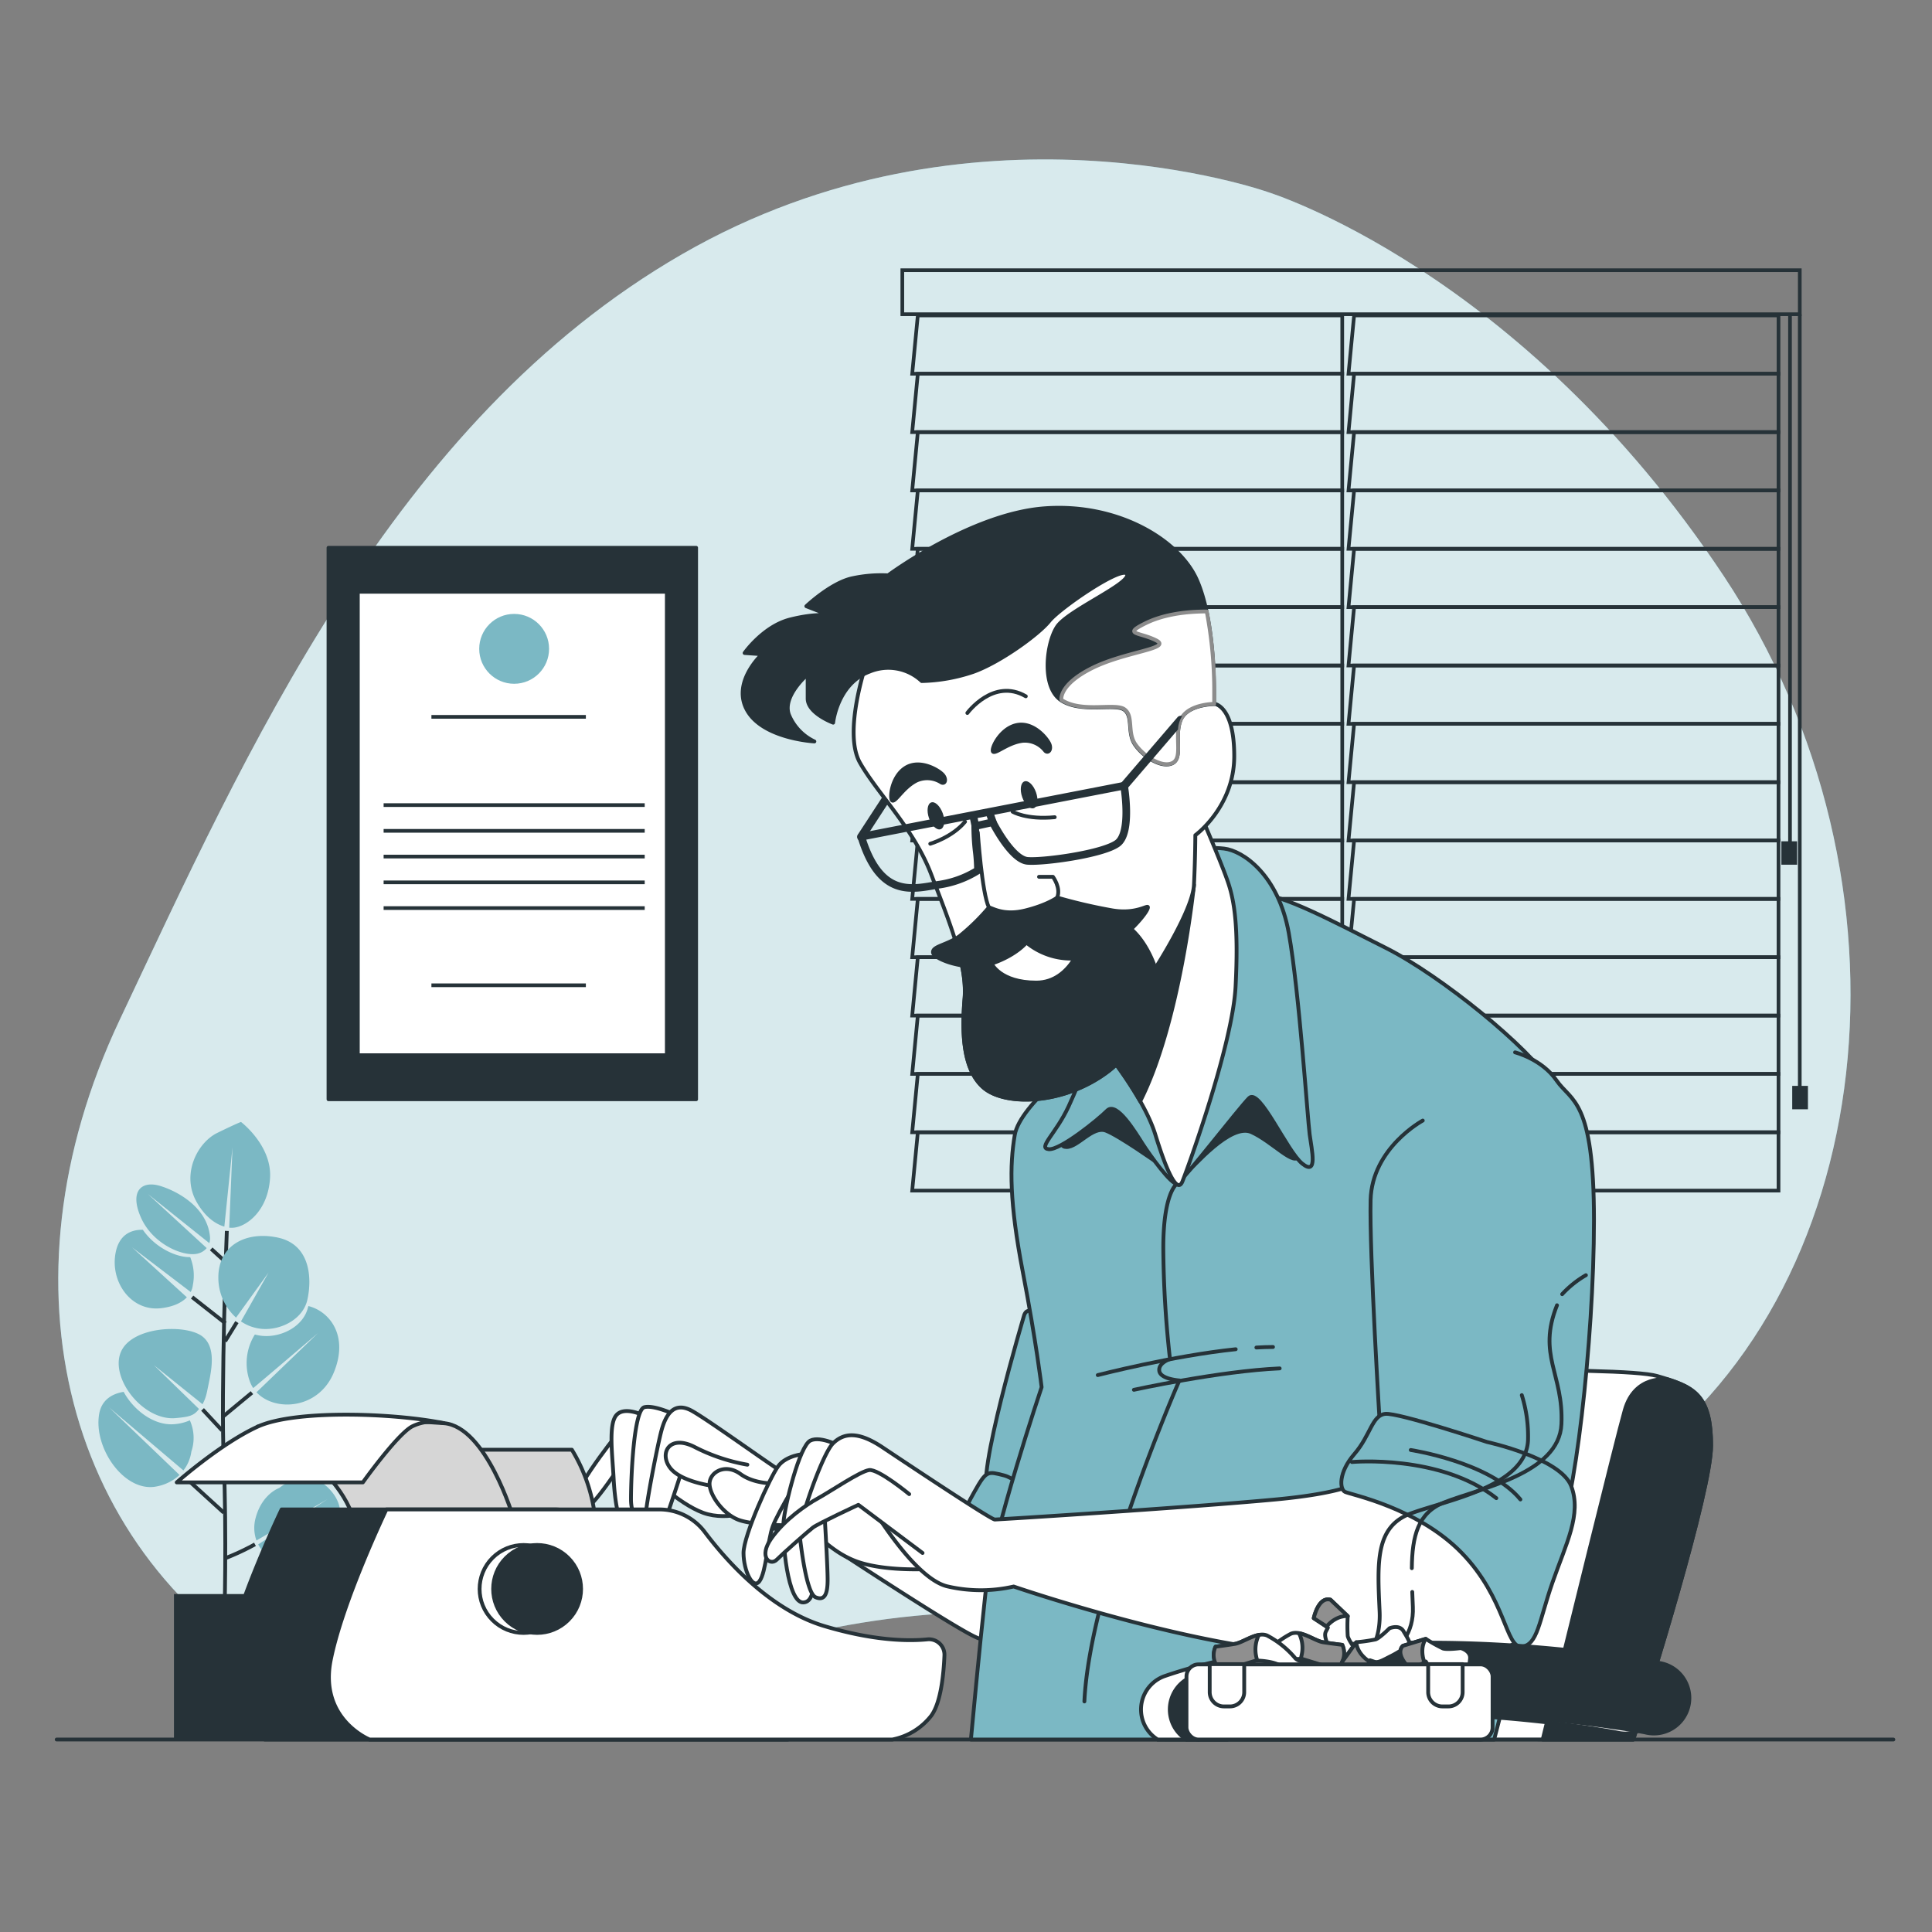<svg xmlns="http://www.w3.org/2000/svg" viewBox="0 0 500 500"><rect x="0" y="0" width="500" height="500" fill="#808080" stroke="none"/><g id="freepik--background-simple--inject-2"><path d="M328.07,49.69S251.59,22.5,176.52,65.79,63.56,195,31,263.89,17.22,402.77,74.53,434.7s96.28-15.14,176.68-17.43,102,9.2,168.73-36.22,78.77-152.68,26.15-232S328.07,49.69,328.07,49.69Z" style="fill:#7BB8C4"></path><path d="M328.07,49.69S251.59,22.5,176.52,65.79,63.56,195,31,263.89,17.22,402.77,74.53,434.7s96.28-15.14,176.68-17.43,102,9.2,168.73-36.22,78.77-152.68,26.15-232S328.07,49.69,328.07,49.69Z" style="fill:#fff;opacity:0.7"></path><line x1="14.67" y1="450.19" x2="490" y2="450.19" style="fill:none;stroke:#263238;stroke-linecap:round;stroke-linejoin:round;stroke-width:0.988px"></line></g><g id="freepik--Pictures--inject-2"><rect x="85" y="141.75" width="95.17" height="142.75" style="fill:#263238;stroke:#263238;stroke-linecap:round;stroke-linejoin:round;stroke-width:0.952px"></rect><rect x="92.62" y="153.16" width="79.94" height="119.91" style="fill:#fff;stroke:#263238;stroke-linecap:round;stroke-linejoin:round;stroke-width:0.952px"></rect><circle cx="133.06" cy="167.92" r="9.04" style="fill:#7BB8C4"></circle><line x1="111.65" y1="185.52" x2="151.62" y2="185.52" style="fill:none;stroke:#263238;stroke-miterlimit:10;stroke-width:0.952px"></line><line x1="111.65" y1="254.99" x2="151.62" y2="254.99" style="fill:none;stroke:#263238;stroke-miterlimit:10;stroke-width:0.952px"></line><line x1="99.28" y1="208.36" x2="166.85" y2="208.36" style="fill:none;stroke:#263238;stroke-miterlimit:10;stroke-width:0.952px"></line><line x1="99.28" y1="215.02" x2="166.85" y2="215.02" style="fill:none;stroke:#263238;stroke-miterlimit:10;stroke-width:0.952px"></line><line x1="99.28" y1="221.68" x2="166.85" y2="221.68" style="fill:none;stroke:#263238;stroke-miterlimit:10;stroke-width:0.952px"></line><line x1="99.28" y1="228.35" x2="166.85" y2="228.35" style="fill:none;stroke:#263238;stroke-miterlimit:10;stroke-width:0.952px"></line><line x1="99.28" y1="235.01" x2="166.85" y2="235.01" style="fill:none;stroke:#263238;stroke-miterlimit:10;stroke-width:0.952px"></line></g><g id="freepik--Plants--inject-2"><path d="M58.07,419.2s.62-22.06-.16-41,.79-59.64.79-59.64" style="fill:none;stroke:#263238;stroke-miterlimit:10;stroke-width:0.988px"></path><line x1="58.34" y1="342.46" x2="49.72" y2="335.69" style="fill:none;stroke:#263238;stroke-miterlimit:10;stroke-width:0.988px"></line><line x1="58.25" y1="347.13" x2="61.31" y2="342.16" style="fill:none;stroke:#263238;stroke-miterlimit:10;stroke-width:0.988px"></line><line x1="57.55" y1="366.75" x2="65.2" y2="360.42" style="fill:none;stroke:#263238;stroke-miterlimit:10;stroke-width:0.988px"></line><line x1="58.7" y1="326.88" x2="54.66" y2="323.21" style="fill:none;stroke:#263238;stroke-miterlimit:10;stroke-width:0.988px"></line><line x1="57.47" y1="370.19" x2="52.42" y2="364.76" style="fill:none;stroke:#263238;stroke-miterlimit:10;stroke-width:0.988px"></line><line x1="57.92" y1="391.48" x2="47.39" y2="381.88" style="fill:none;stroke:#263238;stroke-miterlimit:10;stroke-width:0.988px"></line><path d="M58.19,403.31a63.42,63.42,0,0,0,7.8-3.64" style="fill:none;stroke:#263238;stroke-miterlimit:10;stroke-width:0.988px"></path><path d="M52.38,345.87C48.16,342.6,34,343.18,31.24,350S37.14,367.8,45.5,367c3.27-.31,4.68-.54,6-2.36h0L39.81,353.28l12.6,10.13a9.83,9.83,0,0,0,.87-2.07,16.06,16.06,0,0,0,.39-1.62C54.48,355.67,56.33,348.92,52.38,345.87Z" style="fill:#7BB8C4"></path><path d="M79.79,338c0,.07,0,.15-.05.23-1.14,5.06-6.92,7.93-11.78,7.5a11.77,11.77,0,0,1-2-.36,13.93,13.93,0,0,0-1.26,12.26,8.08,8.08,0,0,0,.83,1.6C67,358.06,82.29,345,82.29,345L66.38,360.32c4.78,5.13,16.05,4.43,20-5.09S85.32,339.36,79.79,338Z" style="fill:#7BB8C4"></path><path d="M72,320.31c-8.25-1.81-15.63,1.93-15.49,10.54A13.9,13.9,0,0,0,61.09,341l8.42-11.67-7.15,12.65a12.32,12.32,0,0,0,2.12,1.14,11.75,11.75,0,0,0,3.28.79c4.85.42,10.64-2.45,11.78-7.51C80.82,330.71,80.25,322.12,72,320.31Z" style="fill:#7BB8C4"></path><path d="M62.37,290.36s-.85.25-6.13,2.83S46.79,304.13,51,311.27c2.37,4.07,5.12,5.61,7.06,6.18l2.11-20.52-.85,20.79a5.47,5.47,0,0,0,1.2,0c3.43-.36,8.86-4.46,9.37-12.87S62.37,290.36,62.37,290.36Z" style="fill:#7BB8C4"></path><path d="M38.26,309l15.92,12.73a4.34,4.34,0,0,0,.15-1.79c-.73-7.29-8-11.51-12.8-13s-8.13,1.19-5.05,8.17,11.19,10.3,14.8,9.29A4.23,4.23,0,0,0,53.49,323Z" style="fill:#7BB8C4"></path><path d="M49.22,325.34c-3.44.11-9-2.34-12.25-7.07-3.34-.07-6.11,1.51-7,5.7-1.62,7.6,3.87,15.56,11.79,14.58,3.46-.42,5.46-1.61,6.6-2.81L34.19,322.82l15.16,11.55a4.78,4.78,0,0,0,.55-1.75A12.6,12.6,0,0,0,49.22,325.34Z" style="fill:#7BB8C4"></path><path d="M49.13,367.58a12.28,12.28,0,0,1-4.06,1C39.89,369,34.61,365,32,360.21c-3.18.51-5.72,2.22-6.33,5.69-1.57,8.89,6.66,20.61,15,18.76a11.87,11.87,0,0,0,5.79-2.94L28.26,364.26l19.21,16.29a10.19,10.19,0,0,0,2.05-4.87A11.06,11.06,0,0,0,49.13,367.58Z" style="fill:#7BB8C4"></path><path d="M85.66,385.82c-6.1-7.07-13.37-.74-13.37-.74s-4.46,1.47-6.14,7.78a9.73,9.73,0,0,0,.22,5.82L84.74,388l-17.92,11.7c1.67,3.17,5.32,5.11,10.31,3.71C85.22,401.12,91.77,392.89,85.66,385.82Z" style="fill:#7BB8C4"></path><rect x="45.02" y="412.54" width="25.42" height="37.64" style="fill:#263238"></rect></g><g id="freepik--Window--inject-2"><polygon points="347.37 81.63 237.53 81.63 236.08 96.73 347.37 96.73 347.37 81.63" style="fill:none;stroke:#263238;stroke-miterlimit:10;stroke-width:0.948px"></polygon><polygon points="347.37 96.73 237.53 96.73 236.08 111.83 347.37 111.83 347.37 96.73" style="fill:none;stroke:#263238;stroke-miterlimit:10;stroke-width:0.948px"></polygon><polygon points="347.37 111.83 237.53 111.83 236.08 126.93 347.37 126.93 347.37 111.83" style="fill:none;stroke:#263238;stroke-miterlimit:10;stroke-width:0.948px"></polygon><polygon points="347.37 126.93 237.53 126.93 236.08 142.03 347.37 142.03 347.37 126.93" style="fill:none;stroke:#263238;stroke-miterlimit:10;stroke-width:0.948px"></polygon><polygon points="347.37 142.03 237.53 142.03 236.08 157.13 347.37 157.13 347.37 142.03" style="fill:none;stroke:#263238;stroke-miterlimit:10;stroke-width:0.948px"></polygon><polygon points="347.37 157.13 237.53 157.13 236.08 172.23 347.37 172.23 347.37 157.13" style="fill:none;stroke:#263238;stroke-miterlimit:10;stroke-width:0.948px"></polygon><polygon points="347.37 172.23 237.53 172.23 236.08 187.33 347.37 187.33 347.37 172.23" style="fill:none;stroke:#263238;stroke-miterlimit:10;stroke-width:0.948px"></polygon><polygon points="347.37 187.33 237.53 187.33 236.08 202.43 347.37 202.43 347.37 187.33" style="fill:none;stroke:#263238;stroke-miterlimit:10;stroke-width:0.948px"></polygon><polygon points="347.37 202.43 237.53 202.43 236.08 217.53 347.37 217.53 347.37 202.43" style="fill:none;stroke:#263238;stroke-miterlimit:10;stroke-width:0.948px"></polygon><polygon points="347.37 217.53 237.53 217.53 236.08 232.63 347.37 232.63 347.37 217.53" style="fill:none;stroke:#263238;stroke-miterlimit:10;stroke-width:0.948px"></polygon><polygon points="347.37 232.63 237.53 232.63 236.08 247.73 347.37 247.73 347.37 232.63" style="fill:none;stroke:#263238;stroke-miterlimit:10;stroke-width:0.948px"></polygon><polygon points="347.37 247.73 237.53 247.73 236.08 262.83 347.37 262.83 347.37 247.73" style="fill:none;stroke:#263238;stroke-miterlimit:10;stroke-width:0.948px"></polygon><polygon points="347.37 262.83 237.53 262.83 236.08 277.93 347.37 277.93 347.37 262.83" style="fill:none;stroke:#263238;stroke-miterlimit:10;stroke-width:0.948px"></polygon><polygon points="347.37 277.93 237.53 277.93 236.08 293.03 347.37 293.03 347.37 277.93" style="fill:none;stroke:#263238;stroke-miterlimit:10;stroke-width:0.948px"></polygon><polygon points="347.37 293.03 237.53 293.03 236.08 308.13 347.37 308.13 347.37 293.03" style="fill:none;stroke:#263238;stroke-miterlimit:10;stroke-width:0.948px"></polygon><polygon points="460.28 81.63 350.44 81.63 348.99 96.73 460.28 96.73 460.28 81.63" style="fill:none;stroke:#263238;stroke-miterlimit:10;stroke-width:0.948px"></polygon><polygon points="460.28 96.73 350.44 96.73 348.99 111.83 460.28 111.83 460.28 96.73" style="fill:none;stroke:#263238;stroke-miterlimit:10;stroke-width:0.948px"></polygon><polygon points="460.28 111.83 350.44 111.83 348.99 126.93 460.28 126.93 460.28 111.83" style="fill:none;stroke:#263238;stroke-miterlimit:10;stroke-width:0.948px"></polygon><polygon points="460.28 126.93 350.44 126.93 348.99 142.03 460.28 142.03 460.28 126.93" style="fill:none;stroke:#263238;stroke-miterlimit:10;stroke-width:0.948px"></polygon><polygon points="460.28 142.03 350.44 142.03 348.99 157.13 460.28 157.13 460.28 142.03" style="fill:none;stroke:#263238;stroke-miterlimit:10;stroke-width:0.948px"></polygon><polygon points="460.28 157.13 350.44 157.13 348.99 172.23 460.28 172.23 460.28 157.13" style="fill:none;stroke:#263238;stroke-miterlimit:10;stroke-width:0.948px"></polygon><polygon points="460.28 172.23 350.44 172.23 348.99 187.33 460.28 187.33 460.28 172.23" style="fill:none;stroke:#263238;stroke-miterlimit:10;stroke-width:0.948px"></polygon><polygon points="460.28 187.33 350.44 187.33 348.99 202.43 460.28 202.43 460.28 187.33" style="fill:none;stroke:#263238;stroke-miterlimit:10;stroke-width:0.948px"></polygon><polygon points="460.28 202.43 350.44 202.43 348.99 217.53 460.28 217.53 460.28 202.43" style="fill:none;stroke:#263238;stroke-miterlimit:10;stroke-width:0.948px"></polygon><polygon points="460.28 217.53 350.44 217.53 348.99 232.63 460.28 232.63 460.28 217.53" style="fill:none;stroke:#263238;stroke-miterlimit:10;stroke-width:0.948px"></polygon><polygon points="460.28 232.63 350.44 232.63 348.99 247.73 460.28 247.73 460.28 232.63" style="fill:none;stroke:#263238;stroke-miterlimit:10;stroke-width:0.948px"></polygon><polygon points="460.28 247.73 350.44 247.73 348.99 262.83 460.28 262.83 460.28 247.73" style="fill:none;stroke:#263238;stroke-miterlimit:10;stroke-width:0.948px"></polygon><polygon points="460.28 262.83 350.44 262.83 348.99 277.93 460.28 277.93 460.28 262.83" style="fill:none;stroke:#263238;stroke-miterlimit:10;stroke-width:0.948px"></polygon><polygon points="460.28 277.93 350.44 277.93 348.99 293.03 460.28 293.03 460.28 277.93" style="fill:none;stroke:#263238;stroke-miterlimit:10;stroke-width:0.948px"></polygon><polygon points="460.28 293.03 350.44 293.03 348.99 308.13 460.28 308.13 460.28 293.03" style="fill:none;stroke:#263238;stroke-miterlimit:10;stroke-width:0.948px"></polygon><rect x="233.52" y="69.93" width="232.26" height="11.39" style="fill:none;stroke:#263238;stroke-miterlimit:10;stroke-width:0.948px"></rect><line x1="465.78" y1="81.33" x2="465.78" y2="281.95" style="fill:none;stroke:#263238;stroke-miterlimit:10;stroke-width:0.948px"></line><line x1="463.25" y1="81.65" x2="463.25" y2="219.29" style="fill:none;stroke:#263238;stroke-miterlimit:10;stroke-width:0.948px"></line><rect x="464.3" y="281.5" width="3.12" height="5.11" style="fill:#263238;stroke:#263238;stroke-miterlimit:10;stroke-width:0.948px"></rect><rect x="461.49" y="218.2" width="3.12" height="5.11" style="fill:#263238;stroke:#263238;stroke-miterlimit:10;stroke-width:0.948px"></rect></g><g id="freepik--Character--inject-2"><path d="M422.69,450.19c4-12.48,20.14-64.17,20.14-76.09,0-13.57-4.81-15.32-14-18s-85.37-1.31-94.56.88-13.14,11-14.89,18.83c-1.58,7.11-16.34,63.38-19.21,74.33Z" style="fill:#fff;stroke:#263238;stroke-linecap:round;stroke-linejoin:round;stroke-width:0.988px"></path><path d="M422.69,450.19c4-12.48,20.14-64.17,20.14-76.09,0-12.16-3.87-14.83-11.3-17.14l-.08.07s-8.32-1.31-10.95,7.88c-2.08,7.28-15.67,62.55-21.25,85.28Z" style="fill:#263238;stroke:#263238;stroke-linecap:round;stroke-linejoin:round;stroke-width:0.988px"></path><path d="M167.46,381.14s8,8,14.54,10.38,14.19-1,14.19-1-4.85-13.85-15.93-20.08S164.69,374.22,167.46,381.14Z" style="fill:#fff;stroke:#263238;stroke-linecap:round;stroke-linejoin:round;stroke-width:0.988px"></path><path d="M159.5,371.45s-14.19,17.65-11.08,20.07,11.42-11.76,12.46-12.46S164,371.79,159.5,371.45Z" style="fill:#fff;stroke:#263238;stroke-linecap:round;stroke-linejoin:round;stroke-width:0.988px"></path><path d="M166.42,366.26s-4.85-2.43-6.92,0-1,10.38-.7,16.26,1.39,14.89,4.85,12.81,3.12-18.69,3.12-22.5A58.08,58.08,0,0,0,166.42,366.26Z" style="fill:#fff;stroke:#263238;stroke-linecap:round;stroke-linejoin:round;stroke-width:0.988px"></path><path d="M175.77,366.6s-6.24-3.11-9-2.42-3.47,18-3.47,23.88,4.5,9.35,5.89,6.93,2.77-20.43,3.81-23.2A25.52,25.52,0,0,1,175.77,366.6Z" style="fill:#fff;stroke:#263238;stroke-linecap:round;stroke-linejoin:round;stroke-width:0.988px"></path><path d="M253,395.33s-1.73-2.77-15.57-5.54-32.54-7.61-34.62-8.65S184.07,368,179.23,365.22s-6.93,1-8,4.84-4.5,21.46-4.16,23.19,3.46,4.16,4.5,1.74,5.54-16.27,5.89-17.66,11.42,11.08,14.19,13.85,5.88,4.5,9.69,4.5a48.1,48.1,0,0,0,6.23-.35s38.07,25.27,45,28.38,12.8-.69,13.49-2.76,1.39-14.54-2.42-19S253,395.33,253,395.33Z" style="fill:#fff;stroke:#263238;stroke-linecap:round;stroke-linejoin:round;stroke-width:0.988px"></path><path d="M193.42,379.06a47.7,47.7,0,0,1-13.5-4.5c-6.58-3.46-9.35,1.39-6.58,5.2s11.42,4.84,11.42,4.84,5.2,8.31,12.47,10.39a12.53,12.53,0,0,0,12.11-3.12" style="fill:#fff;stroke:#263238;stroke-linecap:round;stroke-linejoin:round;stroke-width:0.988px"></path><path d="M265.07,340.3s-12.81,42.92-9.35,46.38,15.23,12.11,17,10,6.92-19.39,6.92-29.42S267.49,334.07,265.07,340.3Z" style="fill:#7BB8C4;stroke:#263238;stroke-linecap:round;stroke-linejoin:round;stroke-width:0.988px"></path><path d="M276.83,393.6s-12.8-10.73-17-11.77-4.5-1.38-7.61,4.16-4.15,8-1.38,10,12.46,15.23,18.69,16.27S277.53,403.64,276.83,393.6Z" style="fill:#7BB8C4;stroke:#263238;stroke-linecap:round;stroke-linejoin:round;stroke-width:0.988px"></path><path d="M251.27,450.19H386.69c1.13-4.34,9.09-35.2,12-49.67,3.12-15.57,8.66-70.26,8.66-79.26s-.35-32-5.89-41-28.38-27.69-42.92-35-26-13.5-33.57-14.19-35.31,22.15-44,42.23c0,0-17,12.46-18.35,20.42s-1.38,17.45,2.08,35.45S269.57,359,269.57,359,256.76,397.06,255,412.64C253.45,426.82,251.59,446.73,251.27,450.19Z" style="fill:#7BB8C4;stroke:#263238;stroke-linecap:round;stroke-linejoin:round;stroke-width:0.988px"></path><path d="M276.88,292.61s-3.81,4.24-.85,4.24,6.78-5.51,10.17-4.24,13.55,8.47,13.55,8.47,5.51,3.82,7.2,2.55S318.39,290.5,323.9,293s11.43,9.32,12.28,5.93-5.51-19.49-8.05-27.11-29.22-11.86-39-3.39S276.88,292.61,276.88,292.61Z" style="fill:#263238;stroke:#263238;stroke-linecap:round;stroke-linejoin:round;stroke-width:0.988px"></path><path d="M304.64,306.32s-3.58,2.13-3.58,16.67a271,271,0,0,0,1.73,28.73s-3.11,1-2.76,3.11,5.19,2.43,5.19,2.43-23.19,53-24.58,83.07" style="fill:none;stroke:#263238;stroke-linecap:round;stroke-linejoin:round;stroke-width:0.988px"></path><path d="M325.15,348.74c1.49-.09,2.93-.14,4.3-.14" style="fill:none;stroke:#263238;stroke-linecap:round;stroke-linejoin:round;stroke-width:0.988px"></path><path d="M284.1,355.87s19.4-5,35.7-6.69" style="fill:none;stroke:#263238;stroke-linecap:round;stroke-linejoin:round;stroke-width:0.988px"></path><path d="M293.45,359.68s22.15-4.85,37.73-5.54" style="fill:none;stroke:#263238;stroke-linecap:round;stroke-linejoin:round;stroke-width:0.988px"></path><path d="M283.3,269.86s-3.51,9.46-6.75,16.48-8.1,10.8-5.13,11.07,12.69-7.56,15.12-10,7.29,5.67,9.19,8.64,7.56,10.8,8.91,10.26,15.93-19.44,18.63-22.14,9.73,13.77,13.78,17,2.43-3.51,1.89-7.56-2.7-37-5.4-52.12-11.89-21.34-16.75-21.88-13,0-17.82,6.21S283.3,269.86,283.3,269.86Z" style="fill:#7BB8C4;stroke:#263238;stroke-linecap:round;stroke-linejoin:round;stroke-width:0.988px"></path><path d="M286,271.76s10,12.15,13,21.87,5.67,15.4,7,12.15,13-35.38,13.77-50.5-.27-21.88-1.89-26.74-6.75-16.74-6.75-16.74-9.72-1.08-12.69,5.67-8.92,31.87-12.16,40A18.94,18.94,0,0,0,286,271.76Z" style="fill:#fff;stroke:#263238;stroke-linecap:round;stroke-linejoin:round;stroke-width:0.988px"></path><path d="M309,229l-9.87-7.88L293.27,234c-2.51,9-5.18,18.91-7,23.45a18.94,18.94,0,0,0-.27,14.32A104.73,104.73,0,0,1,295.08,285C305.4,264.69,309,229,309,229Z" style="fill:#263238;stroke:#263238;stroke-linecap:round;stroke-linejoin:round;stroke-width:0.988px"></path><path d="M224.3,171.4s-6.25,18.06-1.74,26,13.89,17,18.41,28.82,9.37,23.61,8.68,31.94-.7,18.41,4.86,23.27,20.83,4.51,32.29-4.17S299,250.56,299,250.56,308.67,235.63,309,229s.35-12.85.35-12.85,10.07-7.29,10.07-20.48-5.21-13.55-5.21-13.55a31.88,31.88,0,0,1-7-14.93c-1.73-9.37-4.51-19.44-12.84-22.22s-29.17,2.78-42.36,10.42S224.3,171.4,224.3,171.4Z" style="fill:#fff;stroke:#263238;stroke-linecap:round;stroke-linejoin:round;stroke-width:0.988px"></path><path d="M238.54,176.26A12.65,12.65,0,0,0,225,173.83c-8.34,3.13-9.38,13.2-9.38,13.2s-6.6-2.43-6.6-6.25v-6.25s-6.59,5.55-4.86,10.41a13.19,13.19,0,0,0,6.6,6.95s-13.19-.7-17.36-8,3.82-14.58,3.82-14.58L192.7,169s4.87-6.94,11.81-8.68,10.42-1,10.42-1l-6.25-2.43s6.59-6.25,12.15-7.29a35.43,35.43,0,0,1,9-.7s21.52-16,40.62-17.36,34.72,8.34,39.23,18.4,4.52,26.74,4.52,29.52v2.77s-7,0-8.68,4.17.69,9.72-2.09,11.11-7.63-1.73-9.72-4.86-.34-7.29-2.78-9-11.11,1-16.31-2.43-3.82-14.93-1-19.09,19.1-11.11,18.06-13.54-17.36,8.68-20.14,12.15-12.85,10.76-19.79,13.19A44.51,44.51,0,0,1,238.54,176.26Z" style="fill:#263238;stroke:#263238;stroke-linecap:round;stroke-linejoin:round;stroke-width:0.988px"></path><path d="M303.46,197.44c2.78-1.39.35-6.94,2.09-11.11s8.68-4.17,8.68-4.17v-2.77a109.67,109.67,0,0,0-1.93-21.14c-6,0-11.63.93-16,3.13-5.77,2.88-1.44,2.16,2.88,4.33s-7.93,2.88-16.57,7.2-7.93,8.21-7.93,8.21c5.2,3.48,13.88.7,16.31,2.43s.7,5.91,2.78,9S300.69,198.83,303.46,197.44Z" style="fill:#fff;stroke:#8c8c8c;stroke-linecap:round;stroke-linejoin:round;stroke-width:0.988px"></path><path d="M305.93,185.33a1.06,1.06,0,0,0-1.2.3l-14.59,17a1.09,1.09,0,0,0,.82,1.79,1.06,1.06,0,0,0,.82-.38l13.09-15.26A7.21,7.21,0,0,1,305.93,185.33Z" style="fill:#263238"></path><path d="M288.59,238c-7.34-2.37-23.2-.71-26.52,1.66,0,0-8.81,6.56-13.25,9.67a30.38,30.38,0,0,1,.83,8.86c-.7,8.34-.7,18.41,4.86,23.27s20.83,4.51,32.29-4.17S299,250.56,299,250.56,295.94,240.38,288.59,238Z" style="fill:#263238;stroke:#263238;stroke-linecap:round;stroke-linejoin:round;stroke-width:0.988px"></path><path d="M256.62,249.38s2.2,4.91,11.56,4.91,12.24-11.52,12.24-11.52-7.92-3.6-14.4-2.16S256.62,249.38,256.62,249.38Z" style="fill:#fff;stroke:#263238;stroke-linecap:round;stroke-linejoin:round;stroke-width:0.988px"></path><path d="M244,210.51c.67,1.91.42,3.74-.57,4.09s-2.33-.93-3-2.84-.42-3.75.57-4.09S243.29,208.59,244,210.51Z" style="fill:#263238"></path><path d="M268.12,205.06c.67,1.91.41,3.74-.57,4.09s-2.33-.92-3-2.84-.41-3.74.58-4.09S267.45,203.15,268.12,205.06Z" style="fill:#263238"></path><path d="M222.91,216.54l68-13.2s2.09,12.16-1.73,14.93-19.1,4.87-23.26,4.52-9-10-9-10l-4.53,1a59.82,59.82,0,0,0,.35,6.25,43.19,43.19,0,0,1,.35,4.86v.35A25.84,25.84,0,0,1,242.7,229C236.11,230.08,227.77,232.51,222.91,216.54Z" style="fill:none;stroke:#263238;stroke-linecap:round;stroke-linejoin:round;stroke-width:1.976px"></path><line x1="252.42" y1="213.76" x2="251.96" y2="211.5" style="fill:none;stroke:#263238;stroke-linecap:round;stroke-linejoin:round;stroke-width:1.976px"></line><line x1="256.95" y1="212.79" x2="256.15" y2="210.53" style="fill:none;stroke:#263238;stroke-linecap:round;stroke-linejoin:round;stroke-width:1.976px"></line><path d="M228.59,206.2a1,1,0,0,0-.43.36L222,216a1.08,1.08,0,0,0,.9,1.67,1.09,1.09,0,0,0,.91-.49l6-9.23Z" style="fill:#263238"></path><path d="M253.05,215.4s1.08,15.84,2.88,19.44,16.57,0,17.65-2.52-1.08-5.4-1.08-5.4h-3.6" style="fill:none;stroke:#263238;stroke-linecap:round;stroke-linejoin:round;stroke-width:0.988px"></path><path d="M243.6,202.49a6.71,6.71,0,0,0-6.4-.48c-3.31,1.66-5.21,5.21-6.16,5.21s-.47-6.15,3.32-8.52,8.76.71,9.71,1.89S244.54,203,243.6,202.49Z" style="fill:#263238;stroke:#263238;stroke-linecap:round;stroke-linejoin:round;stroke-width:0.988px"></path><path d="M270.5,194.3a6.65,6.65,0,0,0-5.87-2.57c-3.68.46-6.64,3.18-7.54,2.86s1.6-6,6-6.94,8,3.59,8.53,5S271.24,195.06,270.5,194.3Z" style="fill:#263238;stroke:#263238;stroke-linecap:round;stroke-linejoin:round;stroke-width:0.988px"></path><path d="M240.75,218.36s5.69-1.66,9-5.69" style="fill:none;stroke:#263238;stroke-linecap:round;stroke-linejoin:round;stroke-width:0.988px"></path><path d="M262.07,210.07s3.55,2.13,10.89,1.42" style="fill:none;stroke:#263238;stroke-linecap:round;stroke-linejoin:round;stroke-width:0.988px"></path><path d="M255.93,234.84a55.25,55.25,0,0,1-7.6,7.44c-3.31,2.36-7.1,2.6-6.86,4.26s8.76,5,15.15,2.84,9-5.45,9-5.45a18.24,18.24,0,0,0,14,4c8.29-1.18,16.35-10.42,17.29-12.55s-1.89,1.42-9,.23a136.36,136.36,0,0,1-14.3-3.32s-2.51,1.9-8.19,3.32S256.9,235,255.93,234.84Z" style="fill:#263238;stroke:#263238;stroke-linecap:round;stroke-linejoin:round;stroke-width:0.988px"></path><path d="M250.35,184.52s6.75-9.18,15.13-4.32" style="fill:none;stroke:#263238;stroke-linecap:round;stroke-linejoin:round;stroke-width:0.988px"></path><path d="M201,383.91s-5.54.35-9.34-2.42-7.62-.7-8,2.07,3.11,8,7.26,9.69,14.54,1.39,17,1.74,6.23,6.23,13.49,9,18.7,2.08,18.7,2.08-.35-11.42-4.16-17-16.61-11.42-22.5-9A82.65,82.65,0,0,1,201,383.91Z" style="fill:#fff;stroke:#263238;stroke-linecap:round;stroke-linejoin:round;stroke-width:0.988px"></path><path d="M208,376.29s-4.5.35-6.58,3.12-9,18-9,22.5,2.42,9.69,4.15,7.27S198.61,398.79,200,395s8.31-15.23,9.35-15.93S209,376,208,376.29Z" style="fill:#fff;stroke:#263238;stroke-linecap:round;stroke-linejoin:round;stroke-width:0.988px"></path><path d="M218,374.56s-5.54-3.11-8.3-1.73-6.58,16.62-6.93,21.12,1,21.11,5.2,20.76S210,404,210,397.06s6.92-17,6.92-17Z" style="fill:#fff;stroke:#263238;stroke-linecap:round;stroke-linejoin:round;stroke-width:0.988px"></path><path d="M353.68,382.18s-1.39,3.81-23.54,5.88-71.65,5.19-72.69,5.19-22.84-14.53-29.07-18.69-10-3.8-12.81-1-9,20.76-8.65,23.53,1.73,15.23,4.15,16.27,3.12-1,3.12-4.5-.7-15.23-.7-15.23l9.35-8.31s12.81,23.19,22.5,25.27a38.2,38.2,0,0,0,17,0s49.49,17,79.61,17.31,50.53,3.46,54.69-8-27.35-37-31.16-38.42S353.68,382.18,353.68,382.18Z" style="fill:#fff;stroke:#263238;stroke-linecap:round;stroke-linejoin:round;stroke-width:0.988px"></path><path d="M235.3,386.68s-8-6.58-10.38-6.23-10,5.54-13.16,7.27-8.65,5.53-12.11,10.38-.35,7.27,1.38,5.54,8-7.27,9.35-8.31,11.77-5.88,11.77-5.88l16.61,12.46" style="fill:#fff;stroke:#263238;stroke-linecap:round;stroke-linejoin:round;stroke-width:0.988px"></path><path d="M368.21,290s-13.15,7.07-13.5,20.57,2.43,58.84,2.43,58.84-4.5,6.92,1.38,11.08,39.81,24.23,44.31,17.65,9.69-50.88,9.69-82.38-5.89-30.6-9.69-36.14-10.73-7.27-10.73-7.27" style="fill:#7BB8C4;stroke:#263238;stroke-linecap:round;stroke-linejoin:round;stroke-width:0.988px"></path><path d="M384.83,373.18s-22.85-7.62-26.31-7.27-3.81,5.54-8,10.38-3.82,9.1-2.44,9.8,18.83,4.07,30.25,15.84,11.3,24.55,15.46,24.21,4.5-6.58,8-16.62,7.61-17.65,4.84-24.92S384.83,373.18,384.83,373.18Z" style="fill:#7BB8C4;stroke:#263238;stroke-linecap:round;stroke-linejoin:round;stroke-width:0.988px"></path><path d="M349.87,378.37s22.84-2.08,37.38,9.35" style="fill:none;stroke:#263238;stroke-linecap:round;stroke-linejoin:round;stroke-width:0.988px"></path><path d="M365.1,375.26s20.42,3.11,28.38,12.8" style="fill:none;stroke:#263238;stroke-linecap:round;stroke-linejoin:round;stroke-width:0.988px"></path><path d="M299.66,450.19h10.58c44.29-13.79,107.45-2,108.09-1.84a9.18,9.18,0,1,0,3.47-18c-2.89-.56-71.26-13.4-120.29,3.39a9.16,9.16,0,0,0-1.85,16.48Z" style="fill:#fff;stroke:#263238;stroke-linecap:round;stroke-linejoin:round;stroke-width:0.988px"></path><path d="M307.11,450.19h10.57c44.29-13.79,107.45-2,108.1-1.84a9.18,9.18,0,1,0,3.46-18c-2.88-.56-71.26-13.4-120.29,3.39a9.16,9.16,0,0,0-1.84,16.48Z" style="fill:#263238;stroke:#263238;stroke-linecap:round;stroke-linejoin:round;stroke-width:0.988px"></path></g><g id="freepik--Ashtray--inject-2"><path d="M348.86,431.87s8.76-2.29,8.18-14.91-1.14-21.81,8-25.25,29.84-6.89,30.41-18.94a35.54,35.54,0,0,0-1.61-11.71" style="fill:none;stroke:#263238;stroke-linecap:round;stroke-linejoin:round;stroke-width:0.988px"></path><path d="M365.38,405.85c.09-8.33,1.58-14.33,8.3-17,9.19-3.69,29.84-7.38,30.42-20.3s-6.32-17.83-1.15-30.75" style="fill:none;stroke:#263238;stroke-linecap:round;stroke-linejoin:round;stroke-width:0.988px"></path><path d="M350.73,431.87s15.49-2.46,14.92-16c-.06-1.33-.11-2.62-.16-3.88" style="fill:none;stroke:#263238;stroke-linecap:round;stroke-linejoin:round;stroke-width:0.988px"></path><path d="M404.29,334.93a26,26,0,0,1,6.14-4.91" style="fill:none;stroke:#263238;stroke-linecap:round;stroke-linejoin:round;stroke-width:0.988px"></path><path d="M344.32,414l4.47,4.29a41.31,41.31,0,0,0,0,5.1c.21,1.12,2.34,4,2.34,4s.7,2.65-1.23,3.46-4.29,1.93-4.43.45-.76-2.29-1.52-4.59-1.32-3.46-.81-4.48l.52-1L340,418.79S341.16,413.14,344.32,414Z" style="fill:#fff;stroke:#263238;stroke-linecap:round;stroke-linejoin:round;stroke-width:0.988px"></path><path d="M340,418.79l3.32,2.13c2.69-3.07,5.49-2.67,5.49-2.67L344.32,414C341.16,413.14,340,418.79,340,418.79Z" style="fill:#8f8f8f;stroke:#263238;stroke-linecap:round;stroke-linejoin:round;stroke-width:0.988px"></path><path d="M318.59,433.26l2.88-3.24s4.32,0,5.4-1.44a24.1,24.1,0,0,1,7.2-5.76c2.52-1.08,6.12,1.8,8.28,2.16s5,.72,5,.72a5.22,5.22,0,0,1,0,4.32l-1.08,2.16L337,429.3s-4.32,0-6.48,1.44-2.52,4-5,4A29.29,29.29,0,0,1,318.59,433.26Z" style="fill:#fff;stroke:#263238;stroke-linecap:round;stroke-linejoin:round;stroke-width:0.988px"></path><path d="M342.35,425c-1.6-.27-4-1.93-6.17-2.32a8.38,8.38,0,0,1,.77,5.2c-.09.5-.2,1-.32,1.45H337l9.37,2.88L347.4,430a5.22,5.22,0,0,0,0-4.32S344.51,425.34,342.35,425Z" style="fill:#8f8f8f;stroke:#263238;stroke-linecap:round;stroke-linejoin:round;stroke-width:0.988px"></path><path d="M343.4,433.71l-2.88-3.24s-4.32,0-5.4-1.44a24.1,24.1,0,0,0-7.2-5.76c-2.53-1.08-6.13,1.8-8.29,2.16s-5,.72-5,.72a5.22,5.22,0,0,0,0,4.32l1.08,2.16,9.36-2.88s4.33,0,6.49,1.44,2.52,4,5,4A29.29,29.29,0,0,0,343.4,433.71Z" style="fill:#fff;stroke:#263238;stroke-linecap:round;stroke-linejoin:round;stroke-width:0.988px"></path><path d="M319.63,425.43c1.61-.27,4-1.92,6.17-2.32a8.47,8.47,0,0,0-.77,5.2c.1.51.21,1,.33,1.45H325l-9.36,2.88-1.08-2.16a5.22,5.22,0,0,1,0-4.32S317.47,425.79,319.63,425.43Z" style="fill:#8f8f8f;stroke:#263238;stroke-linecap:round;stroke-linejoin:round;stroke-width:0.988px"></path><path d="M347.4,430l3.6-5a41.31,41.31,0,0,0,5-.72c1.08-.36,3.6-2.88,3.6-2.88s2.52-1.08,3.6.72,2.52,4,1.08,4.32-2.16,1.08-4.32,2.16-3.24,1.8-4.32,1.44l-1.08-.36-1.8,4S347,433.26,347.4,430Z" style="fill:#fff;stroke:#263238;stroke-linecap:round;stroke-linejoin:round;stroke-width:0.988px"></path><path d="M352.8,433.62l1.63-3.59c-3.43-2.23-3.43-5-3.43-5l-3.6,5C347,433.26,352.8,433.62,352.8,433.62Z" style="fill:#8f8f8f;stroke:#263238;stroke-linecap:round;stroke-linejoin:round;stroke-width:0.988px"></path><path d="M363.06,425.94l5.92-1.81a40.91,40.91,0,0,0,4.44,2.49c1.08.37,4.61-.09,4.61-.09s2.66.67,2.42,2.76-.41,4.68-1.77,4.09-2.37-.46-4.74-.92-3.67-.54-4.31-1.48L369,430l-3.84,2S360.8,428.29,363.06,425.94Z" style="fill:#fff;stroke:#263238;stroke-linecap:round;stroke-linejoin:round;stroke-width:0.988px"></path><path d="M365.15,432.08l3.48-1.85c-1.37-3.86.35-6.1.35-6.1l-5.92,1.81C360.8,428.29,365.15,432.08,365.15,432.08Z" style="fill:#8f8f8f;stroke:#263238;stroke-linecap:round;stroke-linejoin:round;stroke-width:0.988px"></path><rect x="307.06" y="430.74" width="79.22" height="19.45" rx="3.12" style="fill:#fff;stroke:#263238;stroke-linecap:round;stroke-linejoin:round;stroke-width:0.988px"></rect><path d="M369.61,430.68h8.92a0,0,0,0,1,0,0v7.25a3.69,3.69,0,0,1-3.69,3.69H373.3a3.69,3.69,0,0,1-3.69-3.69v-7.25A0,0,0,0,1,369.61,430.68Z" style="fill:#fff;stroke:#263238;stroke-linecap:round;stroke-linejoin:round;stroke-width:0.988px"></path><path d="M313.05,430.68H322a0,0,0,0,1,0,0v7.25a3.69,3.69,0,0,1-3.69,3.69h-1.55a3.69,3.69,0,0,1-3.69-3.69v-7.25A0,0,0,0,1,313.05,430.68Z" style="fill:#fff;stroke:#263238;stroke-linecap:round;stroke-linejoin:round;stroke-width:0.988px"></path></g><g id="freepik--Typewriter--inject-2"><path d="M121.61,375.19H148a43.16,43.16,0,0,1,6.16,19.06H126.6Z" style="fill:#d6d6d6;stroke:#263238;stroke-linecap:round;stroke-linejoin:round;stroke-width:0.988px"></path><path d="M132.87,392.83s-7-23.64-18-24.51c-17.72-1.43-48.17.87-48.17.87S91.28,379.7,92.6,398.53h42.9Z" style="fill:#d6d6d6;stroke:#263238;stroke-linecap:round;stroke-linejoin:round;stroke-width:0.988px"></path><path d="M114.92,368.32a11.8,11.8,0,0,0-8.32.87c-3.94,2.19-12.69,14.45-12.69,14.45H45.74s11.38-10.07,21-14.45S101.83,365.65,114.92,368.32Z" style="fill:#fff;stroke:#263238;stroke-linecap:round;stroke-linejoin:round;stroke-width:0.988px"></path><path d="M72.89,390.64h70.64a14.71,14.71,0,0,1,11.77,5.86c5.67,7.53,16.89,20.15,31,24.35,12.86,3.83,21.79,3.9,26.68,3.41a4,4,0,0,1,4.35,4.12c-.21,5-.95,12.34-3.45,15.68a16.76,16.76,0,0,1-10.06,6.13H68.52s-13.14-5.26-10.07-20.58S72.89,390.64,72.89,390.64Z" style="fill:#263238;stroke:#263238;stroke-linecap:round;stroke-linejoin:round;stroke-width:0.988px"></path><path d="M100,390.64h70.64a14.7,14.7,0,0,1,11.76,5.86c5.67,7.53,16.89,20.15,31,24.35,12.86,3.83,21.78,3.9,26.67,3.41a4,4,0,0,1,4.35,4.12c-.2,5-.94,12.34-3.44,15.68a16.77,16.77,0,0,1-10.07,6.13H95.66s-13.13-5.26-10.07-20.58S100,390.64,100,390.64Z" style="fill:#fff;stroke:#263238;stroke-linecap:round;stroke-linejoin:round;stroke-width:0.988px"></path><circle cx="135.5" cy="411.22" r="11.38" transform="translate(-251.09 216.26) rotate(-45)" style="fill:#fff;stroke:#263238;stroke-linecap:round;stroke-linejoin:round;stroke-width:0.988px"></circle><circle cx="139" cy="411.22" r="11.38" transform="translate(-250.06 218.73) rotate(-45)" style="fill:#263238;stroke:#263238;stroke-linecap:round;stroke-linejoin:round;stroke-width:0.988px"></circle></g></svg>